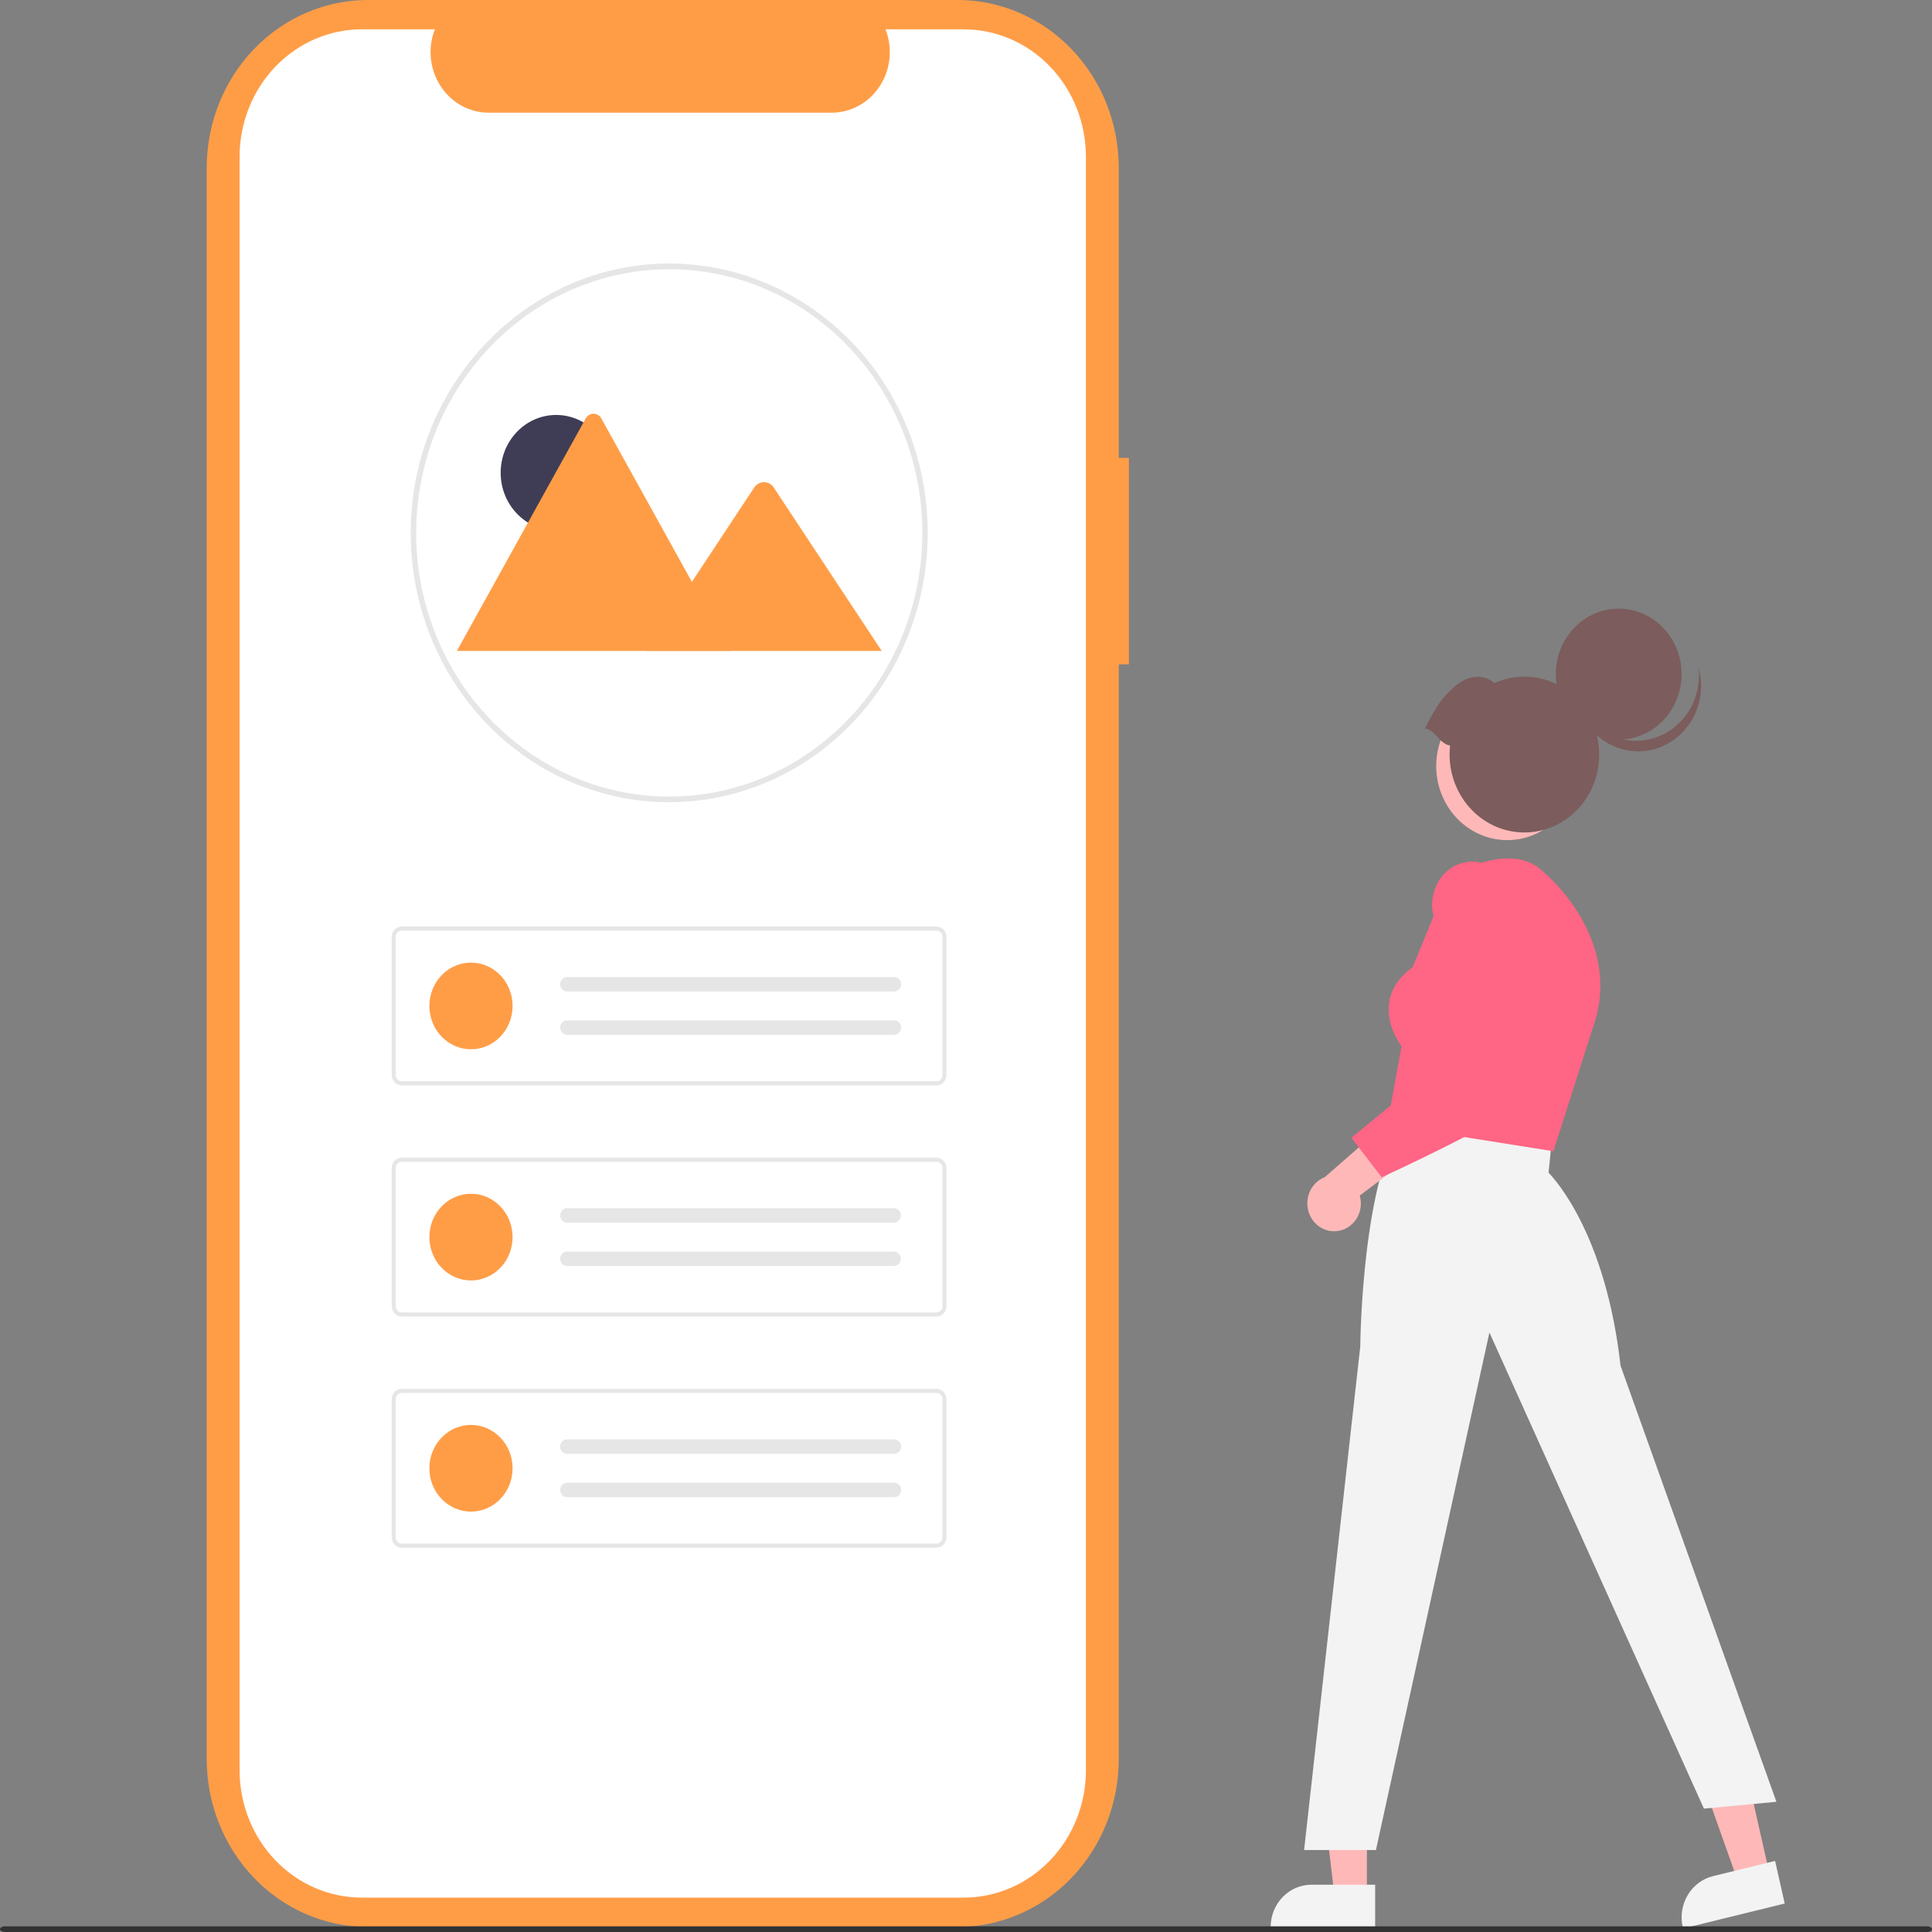 <svg width="350" height="350" viewBox="0 0 350 350" fill="none" xmlns="http://www.w3.org/2000/svg">
<rect x="0" y="0" width="350" height="350" fill="#808080" stroke="none"/>
<g clip-path="url(#clip0)">
<path d="M204.514 82.956H202.675V30.412C202.675 26.418 201.92 22.463 200.453 18.773C198.986 15.084 196.836 11.731 194.126 8.907C191.415 6.083 188.197 3.843 184.656 2.315C181.114 0.787 177.318 0 173.485 0H66.636C62.803 0 59.008 0.787 55.466 2.315C51.925 3.844 48.707 6.084 45.996 8.908C43.286 11.732 41.136 15.084 39.669 18.774C38.202 22.464 37.447 26.418 37.447 30.412V318.675C37.447 326.74 40.523 334.475 45.996 340.179C51.47 345.882 58.895 349.086 66.636 349.086H173.485C181.227 349.086 188.651 345.882 194.125 340.179C199.599 334.475 202.674 326.74 202.674 318.675V120.358H204.513L204.514 82.956Z" fill="#FF9D47"/>
<path d="M196.723 28.374V320.71C196.722 326.825 194.39 332.69 190.24 337.015C186.09 341.339 180.462 343.77 174.593 343.772H65.55C59.679 343.773 54.047 341.344 49.894 337.019C45.741 332.694 43.407 326.828 43.406 320.71V28.374C43.407 22.257 45.741 16.391 49.894 12.066C54.047 7.741 59.678 5.312 65.549 5.313H78.777C78.127 6.977 77.88 8.782 78.057 10.569C78.234 12.356 78.829 14.07 79.791 15.561C80.752 17.052 82.051 18.275 83.572 19.12C85.093 19.966 86.79 20.41 88.515 20.412H150.682C152.406 20.41 154.103 19.966 155.624 19.12C157.145 18.275 158.444 17.052 159.405 15.561C160.367 14.07 160.963 12.356 161.139 10.569C161.316 8.782 161.069 6.977 160.419 5.313H174.588C180.458 5.314 186.086 7.744 190.237 12.067C194.388 16.391 196.72 22.255 196.723 28.37V28.374Z" fill="white"/>
<path d="M121.234 145.327C108.819 145.332 96.91 140.198 88.128 131.056C79.346 121.913 74.409 109.51 74.403 96.576V96.532C74.403 96.43 74.403 96.323 74.409 96.221C74.55 69.501 95.558 47.741 121.234 47.741C127.383 47.741 133.473 49.003 139.155 51.454C144.837 53.906 150 57.5 154.349 62.03C158.697 66.561 162.147 71.939 164.501 77.859C166.855 83.779 168.067 90.123 168.067 96.531C168.067 102.938 166.856 109.283 164.503 115.203C162.15 121.123 158.701 126.502 154.352 131.033C150.004 135.564 144.842 139.158 139.16 141.61C133.478 144.063 127.389 145.325 121.239 145.325H121.234V145.327ZM121.234 48.768C109.13 48.796 97.526 53.8 88.943 62.691C80.36 71.582 75.491 83.643 75.395 96.253C75.39 96.362 75.39 96.45 75.39 96.533C75.388 105.981 78.077 115.218 83.114 123.075C88.151 130.931 95.312 137.055 103.69 140.672C112.068 144.288 121.287 145.235 130.182 143.392C139.076 141.55 147.246 137.001 153.659 130.32C160.072 123.64 164.44 115.128 166.209 105.861C167.979 96.594 167.071 86.989 163.601 78.259C160.131 69.53 154.254 62.069 146.714 56.819C139.174 51.57 130.309 48.768 121.241 48.768H121.234Z" fill="#E6E6E6"/>
<path d="M100.752 96.118C106.304 96.118 110.804 91.43 110.804 85.646C110.804 79.862 106.304 75.173 100.752 75.173C95.201 75.173 90.7 79.862 90.7 85.646C90.7 91.43 95.201 96.118 100.752 96.118Z" fill="#3F3D56"/>
<path d="M132.273 117.917H82.961C82.9 117.918 82.838 117.912 82.777 117.901L106.1 75.815C106.242 75.552 106.448 75.334 106.698 75.183C106.948 75.031 107.232 74.951 107.521 74.951C107.81 74.951 108.094 75.031 108.343 75.183C108.593 75.334 108.8 75.552 108.942 75.815L124.593 104.057L125.343 105.408L132.273 117.917Z" fill="#FF9D47"/>
<path d="M159.727 117.917H117.078L125.342 105.41L125.937 104.509L136.706 88.209C136.896 87.96 137.135 87.755 137.407 87.608C137.678 87.461 137.976 87.376 138.281 87.356C138.587 87.338 138.892 87.386 139.179 87.498C139.465 87.61 139.725 87.784 139.943 88.008C139.999 88.072 140.05 88.139 140.098 88.209L159.727 117.917Z" fill="#FF9D47"/>
<path d="M169.66 196.626H72.763C72.287 196.626 71.831 196.429 71.495 196.078C71.158 195.728 70.969 195.253 70.969 194.757V169.715C70.969 169.219 71.158 168.744 71.495 168.394C71.831 168.043 72.287 167.846 72.763 167.845H169.66C170.135 167.846 170.591 168.043 170.928 168.394C171.264 168.744 171.453 169.219 171.454 169.715V194.757C171.453 195.253 171.264 195.728 170.928 196.079C170.591 196.429 170.135 196.626 169.66 196.627V196.626ZM72.763 168.593C72.477 168.593 72.204 168.711 72.002 168.922C71.8 169.132 71.686 169.417 71.686 169.715V194.757C71.686 195.055 71.8 195.34 72.002 195.55C72.204 195.761 72.477 195.879 72.763 195.879H169.66C169.945 195.879 170.219 195.761 170.421 195.55C170.623 195.34 170.736 195.055 170.736 194.757V169.715C170.736 169.417 170.623 169.132 170.421 168.922C170.219 168.711 169.945 168.593 169.66 168.593H72.763Z" fill="#E6E6E6"/>
<path d="M85.323 190.088C89.485 190.088 92.859 186.572 92.859 182.236C92.859 177.899 89.485 174.384 85.323 174.384C81.161 174.384 77.787 177.899 77.787 182.236C77.787 186.572 81.161 190.088 85.323 190.088Z" fill="#FF9D47"/>
<path d="M102.729 177.001C102.396 177.001 102.076 177.139 101.841 177.384C101.605 177.63 101.473 177.962 101.473 178.31C101.473 178.657 101.605 178.99 101.841 179.235C102.076 179.48 102.396 179.618 102.729 179.618H161.943C162.11 179.625 162.277 179.597 162.434 179.535C162.59 179.474 162.734 179.381 162.855 179.261C162.977 179.141 163.074 178.997 163.141 178.838C163.209 178.678 163.245 178.506 163.248 178.332C163.25 178.157 163.22 177.984 163.157 177.823C163.095 177.661 163.002 177.514 162.884 177.39C162.767 177.266 162.627 177.168 162.472 177.101C162.317 177.034 162.152 177 161.984 177.001H102.729V177.001Z" fill="#E6E6E6"/>
<path d="M102.729 184.853C102.396 184.853 102.076 184.991 101.841 185.236C101.605 185.482 101.473 185.814 101.473 186.162C101.473 186.509 101.605 186.841 101.841 187.087C102.076 187.332 102.396 187.47 102.729 187.47H161.943C162.11 187.477 162.277 187.449 162.434 187.387C162.59 187.326 162.734 187.233 162.855 187.113C162.977 186.993 163.074 186.849 163.141 186.689C163.209 186.53 163.245 186.358 163.248 186.184C163.25 186.009 163.22 185.836 163.157 185.674C163.095 185.513 163.002 185.366 162.884 185.242C162.767 185.118 162.627 185.02 162.472 184.953C162.317 184.886 162.152 184.852 161.984 184.853H102.729V184.853Z" fill="#E6E6E6"/>
<path d="M169.66 238.504H72.763C72.287 238.503 71.831 238.306 71.495 237.956C71.158 237.605 70.969 237.13 70.969 236.635V211.592C70.969 211.097 71.158 210.622 71.495 210.271C71.831 209.921 72.287 209.724 72.763 209.723H169.66C170.135 209.724 170.591 209.921 170.928 210.271C171.264 210.622 171.453 211.097 171.454 211.592V236.635C171.453 237.131 171.264 237.606 170.928 237.956C170.591 238.306 170.135 238.503 169.66 238.504ZM72.763 210.471C72.477 210.471 72.204 210.589 72.002 210.799C71.8 211.01 71.686 211.295 71.686 211.592V236.635C71.686 236.932 71.8 237.218 72.002 237.428C72.204 237.638 72.477 237.757 72.763 237.757H169.66C169.945 237.757 170.219 237.638 170.421 237.428C170.623 237.218 170.736 236.932 170.736 236.635V211.592C170.736 211.295 170.623 211.01 170.421 210.799C170.219 210.589 169.945 210.471 169.66 210.471H72.763Z" fill="#E6E6E6"/>
<path d="M85.323 231.965C89.485 231.965 92.859 228.45 92.859 224.113C92.859 219.777 89.485 216.261 85.323 216.261C81.161 216.261 77.787 219.777 77.787 224.113C77.787 228.45 81.161 231.965 85.323 231.965Z" fill="#FF9D47"/>
<path d="M102.729 218.877C102.396 218.877 102.076 219.015 101.841 219.26C101.605 219.506 101.473 219.839 101.473 220.186C101.473 220.533 101.605 220.866 101.841 221.111C102.076 221.357 102.396 221.495 102.729 221.495H161.943C162.272 221.493 162.586 221.357 162.82 221.116C163.053 220.875 163.187 220.549 163.192 220.207C163.198 219.865 163.074 219.534 162.848 219.286C162.623 219.037 162.312 218.891 161.984 218.878H102.729V218.877Z" fill="#E6E6E6"/>
<path d="M102.729 226.73C102.396 226.73 102.076 226.868 101.841 227.114C101.605 227.359 101.473 227.692 101.473 228.039C101.473 228.386 101.605 228.719 101.841 228.965C102.076 229.21 102.396 229.348 102.729 229.348H161.943C162.272 229.346 162.586 229.21 162.82 228.969C163.053 228.729 163.187 228.402 163.192 228.06C163.198 227.718 163.074 227.387 162.848 227.139C162.623 226.891 162.312 226.744 161.984 226.731H102.729V226.73Z" fill="#E6E6E6"/>
<path d="M169.66 280.381H72.763C72.287 280.381 71.831 280.184 71.495 279.833C71.158 279.483 70.969 279.007 70.969 278.512V253.47C70.969 252.974 71.158 252.499 71.495 252.148C71.831 251.798 72.287 251.601 72.763 251.6H169.66C170.135 251.601 170.591 251.798 170.928 252.148C171.264 252.499 171.453 252.974 171.454 253.47V278.512C171.453 279.008 171.264 279.483 170.928 279.833C170.591 280.184 170.135 280.381 169.66 280.382V280.381ZM72.763 252.348C72.477 252.348 72.204 252.466 72.002 252.677C71.8 252.887 71.686 253.172 71.686 253.47V278.512C71.686 278.81 71.8 279.095 72.002 279.305C72.204 279.516 72.477 279.634 72.763 279.634H169.66C169.945 279.634 170.219 279.516 170.421 279.305C170.623 279.095 170.736 278.81 170.736 278.512V253.47C170.736 253.172 170.623 252.887 170.421 252.677C170.219 252.466 169.945 252.348 169.66 252.348H72.763Z" fill="#E6E6E6"/>
<path d="M85.323 273.843C89.485 273.843 92.859 270.327 92.859 265.991C92.859 261.654 89.485 258.139 85.323 258.139C81.161 258.139 77.787 261.654 77.787 265.991C77.787 270.327 81.161 273.843 85.323 273.843Z" fill="#FF9D47"/>
<path d="M102.729 260.756C102.396 260.756 102.076 260.894 101.841 261.139C101.605 261.385 101.473 261.717 101.473 262.065C101.473 262.412 101.605 262.745 101.841 262.99C102.076 263.235 102.396 263.373 102.729 263.373H161.943C162.11 263.38 162.277 263.352 162.434 263.29C162.59 263.229 162.734 263.136 162.855 263.016C162.977 262.896 163.074 262.752 163.141 262.593C163.209 262.433 163.245 262.261 163.248 262.087C163.25 261.912 163.22 261.739 163.157 261.578C163.095 261.416 163.002 261.269 162.884 261.145C162.767 261.021 162.627 260.923 162.472 260.856C162.317 260.789 162.152 260.755 161.984 260.756H102.729V260.756Z" fill="#E6E6E6"/>
<path d="M102.729 268.608C102.396 268.608 102.076 268.746 101.841 268.991C101.605 269.236 101.473 269.569 101.473 269.916C101.473 270.264 101.605 270.596 101.841 270.842C102.076 271.087 102.396 271.225 102.729 271.225H161.943C162.11 271.232 162.277 271.204 162.434 271.142C162.59 271.081 162.734 270.988 162.855 270.868C162.977 270.748 163.074 270.604 163.141 270.444C163.209 270.285 163.245 270.113 163.248 269.938C163.25 269.764 163.22 269.591 163.157 269.429C163.095 269.268 163.002 269.12 162.884 268.996C162.767 268.873 162.627 268.774 162.472 268.708C162.317 268.641 162.152 268.607 161.984 268.608H102.729V268.608Z" fill="#E6E6E6"/>
<path d="M247.625 343.433H241.753L238.961 319.84H247.625L247.625 343.433Z" fill="#FEB8B8"/>
<path d="M249.122 349.362H230.192V349.112C230.192 347.076 230.968 345.124 232.35 343.684C233.732 342.245 235.606 341.436 237.56 341.435H249.122L249.122 349.362Z" fill="#F3F3F3"/>
<path d="M320.556 339.427L314.84 340.829L306.931 318.53L315.364 316.461L320.556 339.427Z" fill="#FEB8B8"/>
<path d="M323.318 344.841L304.892 349.36L304.838 349.117C304.616 348.136 304.581 347.119 304.737 346.123C304.892 345.128 305.234 344.175 305.743 343.317C306.252 342.46 306.919 341.715 307.704 341.126C308.489 340.537 309.378 340.114 310.32 339.883L321.574 337.122L323.318 344.841Z" fill="#F3F3F3"/>
<path d="M246.425 243.922C246.437 242.694 246.786 213.677 254.42 202.706L254.533 202.544L281.136 206.368L280.541 212.459C281.711 213.645 290.915 223.666 293.573 247.395L321.812 326.409L308.685 327.652L269.824 241.397L249.26 335.155H236.249L246.425 243.922Z" fill="#F3F3F3"/>
<path d="M251.303 203.777L253.904 189.552C253.394 188.87 251.139 185.591 251.641 181.748C251.968 179.24 253.405 177.041 255.911 175.211L262.653 158.824L262.744 158.768C263.198 158.49 273.93 152.024 279.781 158.124C279.927 158.242 294.333 170.158 288.55 186.229L281.408 208.553L251.303 203.777Z" fill="#FF6584"/>
<path d="M242.255 223.021C242.957 222.938 243.632 222.695 244.233 222.31C244.835 221.925 245.348 221.408 245.737 220.794C246.125 220.18 246.38 219.485 246.483 218.758C246.586 218.031 246.535 217.288 246.333 216.584L260.253 206.135L251.92 202.833L239.979 213.262C238.868 213.696 237.949 214.54 237.394 215.632C236.84 216.725 236.688 217.991 236.968 219.192C237.249 220.393 237.941 221.446 238.915 222.151C239.889 222.857 241.077 223.166 242.255 223.022V223.021Z" fill="#FEB8B8"/>
<path d="M244.814 206.118L266.065 188.673L259.748 166.184C259.45 165.119 259.366 164.001 259.501 162.901C259.636 161.801 259.986 160.741 260.531 159.789C261.035 158.89 261.714 158.112 262.524 157.503C263.334 156.894 264.257 156.468 265.234 156.252C268.873 155.45 272.175 157.572 275.048 162.561L275.07 162.606C275.546 163.817 286.617 192.33 278.164 198.428C269.894 204.393 250.719 213.076 250.526 213.164L250.301 213.265L244.814 206.118Z" fill="#FF6584"/>
<path d="M273.058 152.194C280.168 152.194 285.932 146.189 285.932 138.781C285.932 131.373 280.168 125.368 273.058 125.368C265.948 125.368 260.184 131.373 260.184 138.781C260.184 146.189 265.948 152.194 273.058 152.194Z" fill="#FEB8B8"/>
<path d="M293.24 133.992C299.53 133.992 304.629 128.679 304.629 122.126C304.629 115.573 299.53 110.26 293.24 110.26C286.95 110.26 281.852 115.573 281.852 122.126C281.852 128.679 286.95 133.992 293.24 133.992Z" fill="#7C5C5C"/>
<path d="M303.063 131.952C301.589 133.061 299.882 133.787 298.083 134.068C296.285 134.349 294.449 134.177 292.727 133.567C291.005 132.957 289.449 131.927 288.188 130.562C286.927 129.197 285.998 127.537 285.479 125.722C285.675 127.349 286.193 128.917 287 130.326C287.807 131.735 288.886 132.954 290.168 133.907C291.45 134.859 292.908 135.524 294.449 135.86C295.991 136.196 297.582 136.195 299.123 135.857C300.664 135.52 302.121 134.853 303.403 133.899C304.684 132.945 305.761 131.725 306.567 130.315C307.372 128.905 307.889 127.337 308.083 125.708C308.277 124.08 308.145 122.428 307.696 120.855C307.95 122.968 307.655 125.113 306.84 127.065C306.025 129.018 304.72 130.706 303.063 131.952Z" fill="#7C5C5C"/>
<path d="M258.118 131.964C260.106 128.256 260.867 126.708 263.43 124.449C265.697 122.454 268.486 121.869 270.735 123.758C273.471 122.514 276.524 122.246 279.421 122.995C282.318 123.745 284.896 125.47 286.755 127.903C288.614 130.336 289.65 133.34 289.702 136.45C289.753 139.559 288.818 142.599 287.041 145.098C285.264 147.596 282.744 149.414 279.874 150.267C277.004 151.12 273.943 150.962 271.168 149.817C268.393 148.672 266.058 146.605 264.527 143.935C262.996 141.266 262.354 138.144 262.7 135.055C260.745 134.771 260.073 132.252 258.118 131.964Z" fill="#7C5C5C"/>
<path d="M349.086 350H0.914C0.409 350 0 349.77 0 349.487C0 349.203 0.409 348.973 0.914 348.973H349.086C349.59 348.973 349.999 349.203 349.999 349.487C349.999 349.77 349.591 350 349.086 350Z" fill="#333333"/>
</g>
<defs>
<clipPath id="clip0">
<rect width="350" height="350" fill="white"/>
</clipPath>
</defs>
</svg>

